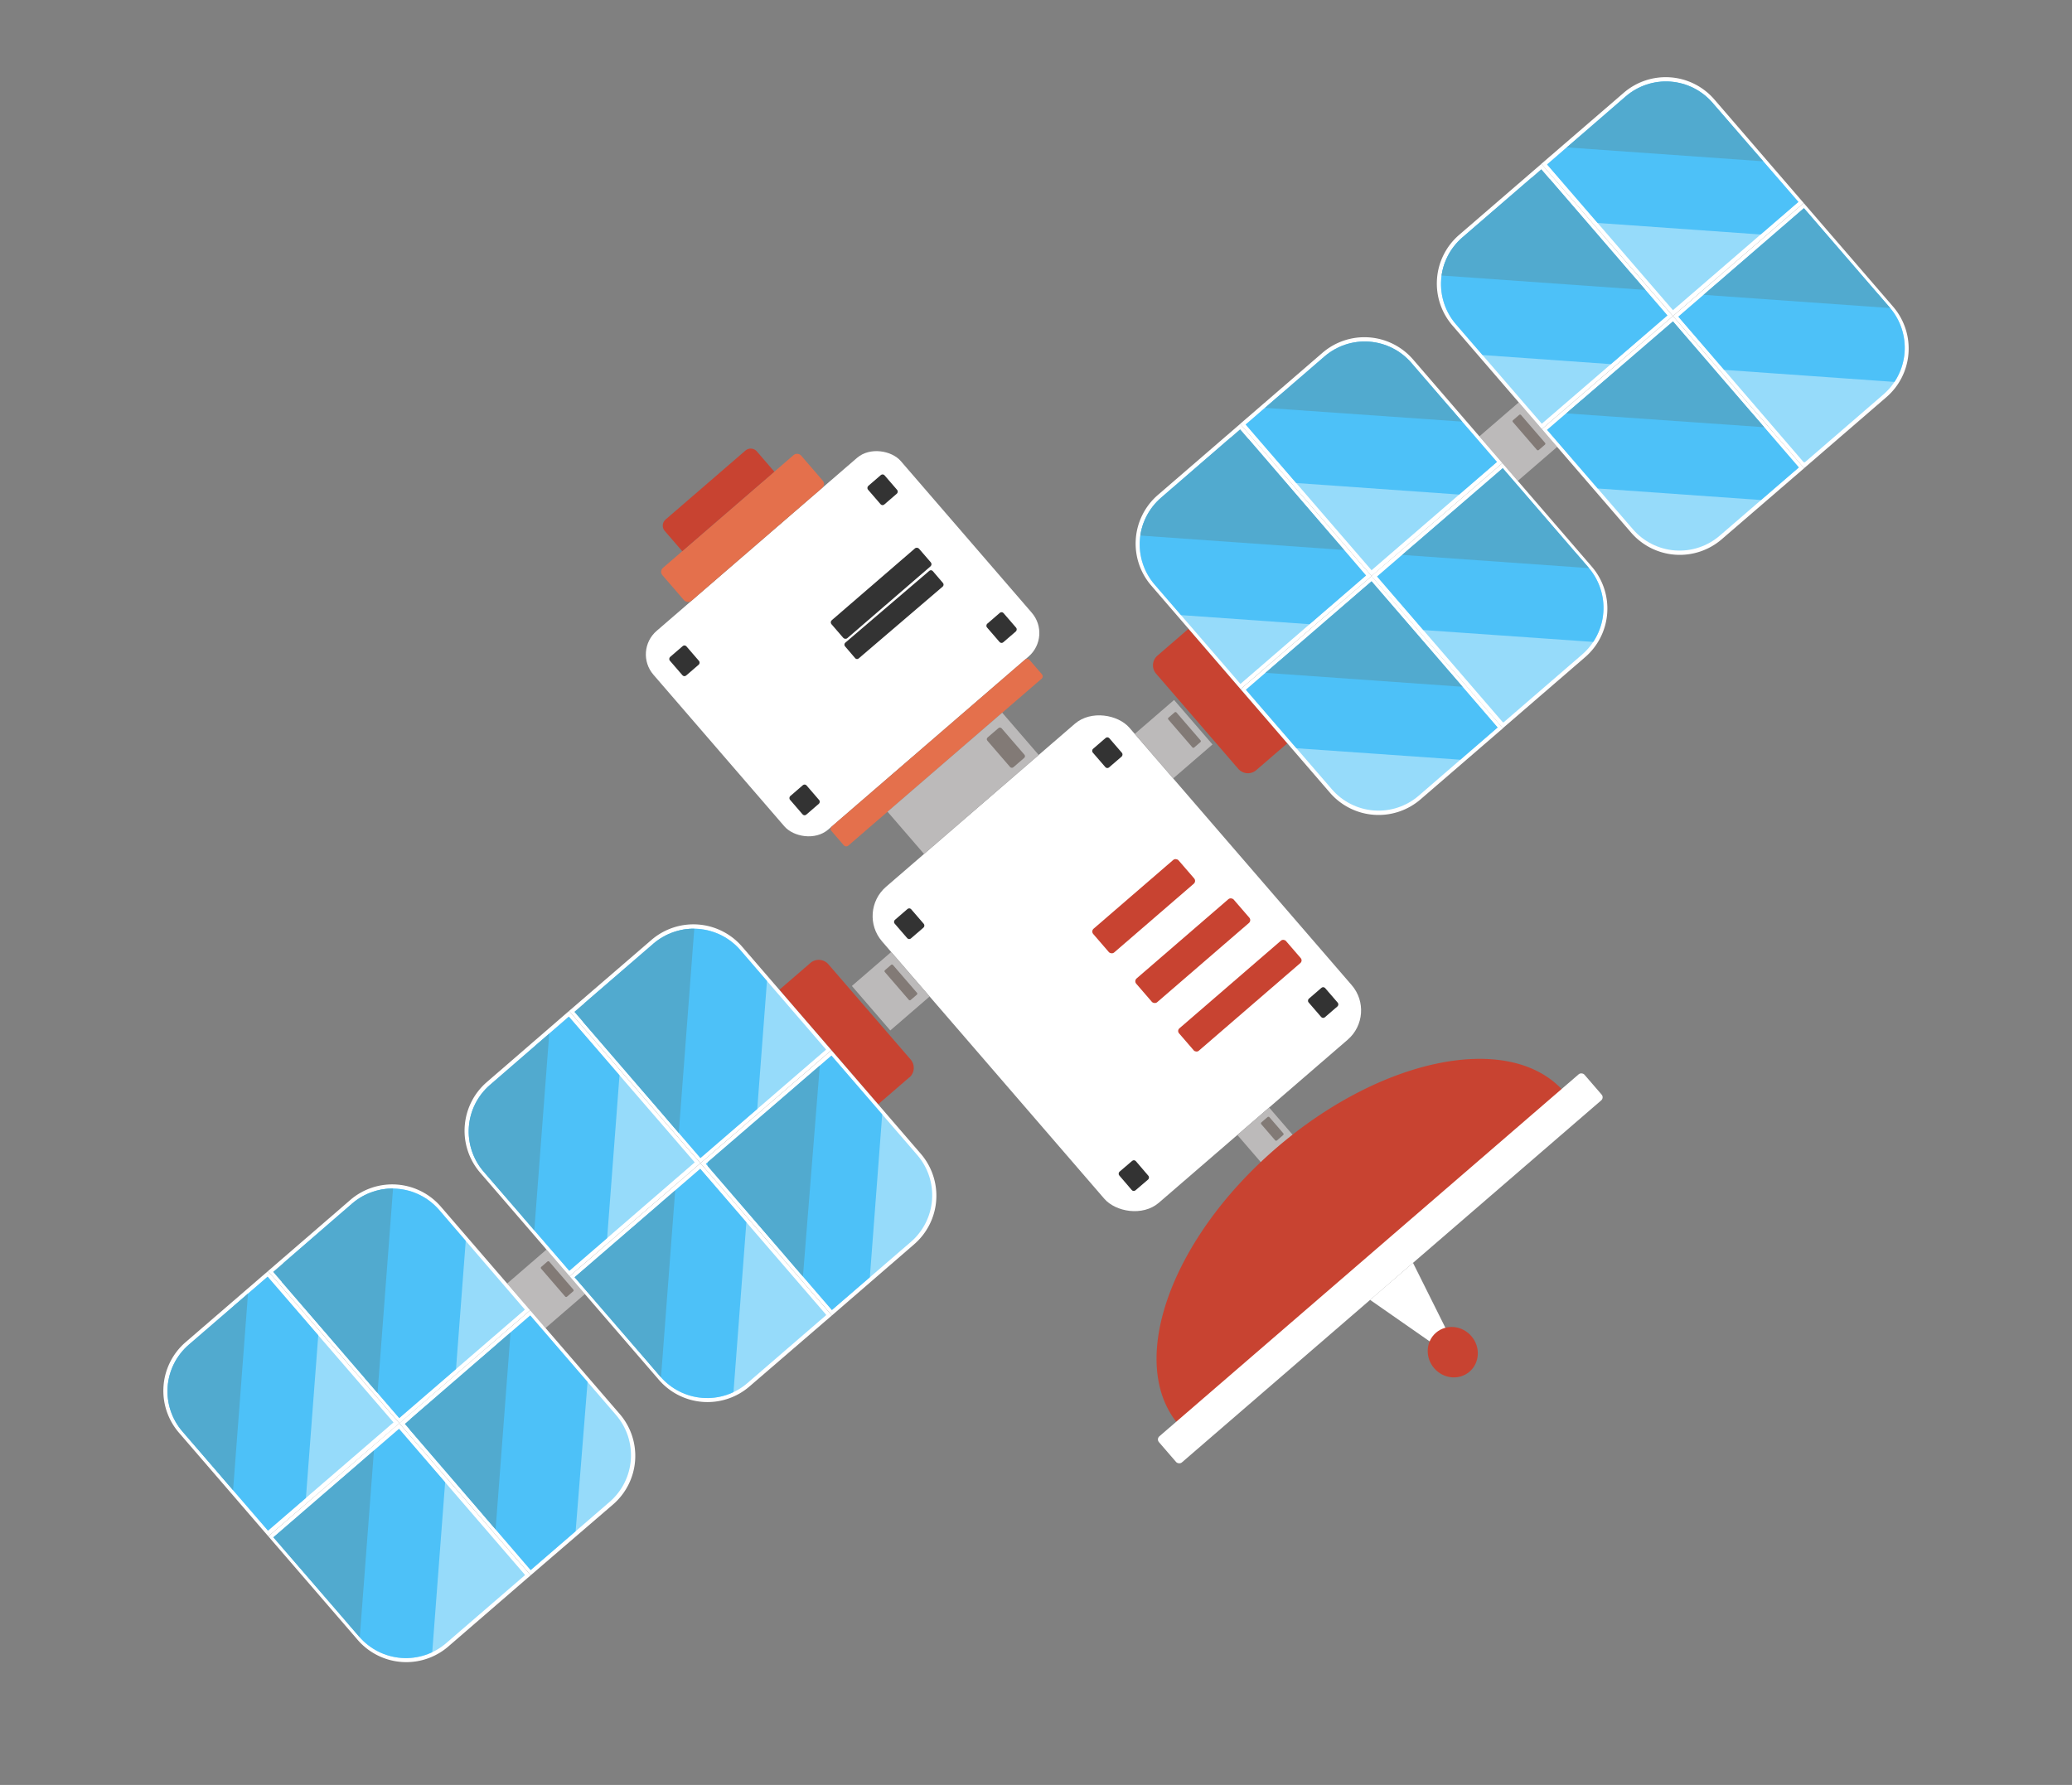 <svg id="Layer_1" data-name="Layer 1" xmlns="http://www.w3.org/2000/svg" xmlns:xlink="http://www.w3.org/1999/xlink" viewBox="0 0 510.27 439.64"><rect x="0" y="0" width="510.27" height="439.64" fill="#808080" stroke="none"/><defs><style>.cls-1{fill:none;}.cls-2{fill:#fff;}.cls-3{fill:#e4704c;}.cls-4{fill:#c84331;}.cls-5{fill:#bcbaba;}.cls-6{clip-path:url(#clip-path);}.cls-7{fill:#96dbfa;}.cls-8{fill:#4dc1f8;}.cls-9{fill:#51aacf;}.cls-10{clip-path:url(#clip-path-2);}.cls-11{clip-path:url(#clip-path-3);}.cls-12{clip-path:url(#clip-path-4);}.cls-13{clip-path:url(#clip-path-5);}.cls-14{clip-path:url(#clip-path-6);}.cls-15{clip-path:url(#clip-path-7);}.cls-16{clip-path:url(#clip-path-8);}.cls-17{clip-path:url(#clip-path-9);}.cls-18{clip-path:url(#clip-path-10);}.cls-19{clip-path:url(#clip-path-11);}.cls-20{clip-path:url(#clip-path-12);}.cls-21{clip-path:url(#clip-path-13);}.cls-22{clip-path:url(#clip-path-14);}.cls-23{clip-path:url(#clip-path-15);}.cls-24{clip-path:url(#clip-path-16);}.cls-25{fill:#333;}.cls-26{fill:#827a76;}</style><clipPath id="clip-path"><path class="cls-1" d="M162.64,339.06l-21.13-24.47,30.94-26.71,31.05,36-19.45,16.79A15.18,15.18,0,0,1,162.64,339.06Z"/></clipPath><clipPath id="clip-path-2"><path class="cls-1" d="M141.45,249.22l31.05,36,30.94-26.71L182.32,234a15.2,15.2,0,0,0-21.42-1.57Z"/></clipPath><clipPath id="clip-path-3"><path class="cls-1" d="M140.09,250.4l31,35.89L140.2,313l-21.09-24.42a15.15,15.15,0,0,1,1.56-21.37Z"/></clipPath><clipPath id="clip-path-4"><path class="cls-1" d="M204.87,322.66l-31.05-36L204.76,260l21.12,24.47a15.18,15.18,0,0,1-1.56,21.41Z"/></clipPath><clipPath id="clip-path-5"><path class="cls-1" d="M88.46,403.11,67.33,378.64l30.94-26.71,31.05,36-19.45,16.79A15.18,15.18,0,0,1,88.46,403.11Z"/></clipPath><clipPath id="clip-path-6"><path class="cls-1" d="M67.27,313.27l31.05,36,30.94-26.71L108.14,298a15.2,15.2,0,0,0-21.42-1.57Z"/></clipPath><clipPath id="clip-path-7"><path class="cls-1" d="M65.91,314.45l31,35.89L66,377,44.93,352.58a15.15,15.15,0,0,1,1.56-21.37Z"/></clipPath><clipPath id="clip-path-8"><path class="cls-1" d="M130.69,386.71l-31-36L130.58,324,151.7,348.5a15.18,15.18,0,0,1-1.56,21.41Z"/></clipPath><clipPath id="clip-path-9"><path class="cls-1" d="M391.2,139.79l-21.12-24.47L339.14,142l31.05,36,19.45-16.8A15.18,15.18,0,0,0,391.2,139.79Z"/></clipPath><clipPath id="clip-path-10"><path class="cls-1" d="M305.41,105.74l31,36-30.93,26.71-21.13-24.47A15.18,15.18,0,0,1,286,122.53Z"/></clipPath><clipPath id="clip-path-11"><path class="cls-1" d="M306.77,104.56l31,35.89,30.88-26.67L347.56,89.36a15.16,15.16,0,0,0-21.37-1.57Z"/></clipPath><clipPath id="clip-path-12"><path class="cls-1" d="M368.82,179.18l-31.05-36-30.94,26.71L328,194.4A15.17,15.17,0,0,0,349.37,196Z"/></clipPath><clipPath id="clip-path-13"><path class="cls-1" d="M465.38,75.74,444.25,51.27,413.32,78l31,36,19.45-16.8A15.17,15.17,0,0,0,465.38,75.74Z"/></clipPath><clipPath id="clip-path-14"><path class="cls-1" d="M379.58,41.69l31.05,36L379.7,104.36,358.57,79.89a15.18,15.18,0,0,1,1.56-21.41Z"/></clipPath><clipPath id="clip-path-15"><path class="cls-1" d="M381,40.51l31,35.89,30.89-26.67L421.74,25.31a15.16,15.16,0,0,0-21.37-1.57Z"/></clipPath><clipPath id="clip-path-16"><path class="cls-1" d="M443,115.13,412,79.17,381,105.88l21.13,24.47a15.17,15.17,0,0,0,21.41,1.57Z"/></clipPath></defs><title>Panels</title><rect class="cls-2" x="234.79" y="185.85" width="80.5" height="102.81" rx="9.53" transform="translate(638.28 237.07) rotate(139.19)"/><rect class="cls-2" x="167.25" y="126.21" width="80.5" height="64.65" rx="7.65" transform="translate(468.17 142.93) rotate(139.19)"/><rect class="cls-3" x="198.43" y="182.25" width="64.46" height="6.23" rx="0.74" transform="translate(526.4 174.92) rotate(139.19)"/><rect class="cls-3" x="160.32" y="124.66" width="45.11" height="10.72" rx="1.27" transform="translate(406.26 108.91) rotate(139.19)"/><path class="cls-4" d="M161.56,118.41h30a0,0,0,0,1,0,0V125a2,2,0,0,1-2,2H163.59a2,2,0,0,1-2-2v-6.56a0,0,0,0,1,0,0Z" transform="translate(390.39 100.19) rotate(139.19)"/><rect class="cls-5" x="218.55" y="186.06" width="37.31" height="13.75" transform="translate(542.82 183.94) rotate(139.19)"/><rect class="cls-5" x="212.96" y="236.89" width="12.79" height="14.48" transform="translate(544.94 285.56) rotate(139.19)"/><rect class="cls-5" x="307.3" y="274.74" width="10.34" height="11.71" transform="translate(732.35 288.76) rotate(139.19)"/><rect class="cls-5" x="128.07" y="310.19" width="12.79" height="14.48" transform="translate(443.7 469.81) rotate(139.19)"/><path class="cls-4" d="M205.62,234.94h10.12a0,0,0,0,1,0,0v37.25a0,0,0,0,1,0,0H205.62a3.14,3.14,0,0,1-3.14-3.14v-31a3.14,3.14,0,0,1,3.14-3.14Z" transform="translate(533.1 308.81) rotate(139.19)"/><path class="cls-2" d="M204.87,324,172.5,286.5l32.25-27.84,22,25.5a15.82,15.82,0,0,1-1.63,22.32Z"/><path class="cls-2" d="M140.26,314.35l-22-25.51a15.82,15.82,0,0,1,1.63-22.32L140.14,249,172.5,286.5Z"/><path class="cls-2" d="M204.75,258.66l-22-25.51a15.83,15.83,0,0,0-22.32-1.64L140.14,249,172.5,286.5Z"/><path class="cls-2" d="M140.26,314.35l22,25.5a15.82,15.82,0,0,0,22.31,1.64L204.87,324,172.5,286.5Z"/><path class="cls-1" d="M204.87,322.66l-31.05-36L204.76,260l21.12,24.47a15.18,15.18,0,0,1-1.56,21.41Z"/><g class="cls-6"><rect class="cls-7" x="124.92" y="286.24" width="116.77" height="42.6" transform="translate(-137.22 467.07) rotate(-85.66)"/><rect class="cls-8" x="103.68" y="284.63" width="116.77" height="42.6" transform="translate(-155.24 444.4) rotate(-85.66)"/><rect class="cls-9" x="94.2" y="292.47" width="116.77" height="25.48" transform="translate(-163.29 434.28) rotate(-85.66)"/><path class="cls-1" d="M202.24,323.65l-29.79-34.5-29.68,25.63L163,338.25a14.57,14.57,0,0,0,20.54,1.51Z"/></g><g class="cls-10"><path class="cls-2" d="M172.5,286.5,140.14,249l20.27-17.51a15.83,15.83,0,0,1,22.32,1.64l22,25.51Z"/><rect class="cls-7" x="125.81" y="248.46" width="121.71" height="44.4" transform="translate(-97.33 436.33) rotate(-85.66)"/><rect class="cls-8" x="103.67" y="246.78" width="121.71" height="44.4" transform="translate(-116.12 412.71) rotate(-85.66)"/><rect class="cls-9" x="90.84" y="251.77" width="121.71" height="32.48" transform="translate(-127.01 399.01) rotate(-85.66)"/></g><g class="cls-11"><rect class="cls-7" x="92.94" y="261.25" width="116.55" height="42.52" transform="translate(-141.92 411.94) rotate(-85.66)"/><rect class="cls-8" x="71.74" y="259.65" width="116.55" height="42.52" transform="translate(-159.92 389.31) rotate(-85.66)"/><rect class="cls-9" x="62.27" y="267.47" width="116.55" height="25.44" transform="translate(-167.95 379.21) rotate(-85.66)"/></g><g class="cls-12"><rect class="cls-7" x="157.52" y="270.86" width="116.77" height="42.6" transform="translate(-91.74 485.36) rotate(-85.66)"/><rect class="cls-8" x="136.28" y="269.25" width="116.77" height="42.6" transform="translate(-109.77 462.69) rotate(-85.66)"/><rect class="cls-9" x="126.8" y="277.09" width="116.77" height="25.48" transform="matrix(0.08, -1, 1, 0.08, -117.82, 452.57)"/></g><path class="cls-2" d="M130.69,388,98.33,350.55l32.24-27.84,22,25.5A15.81,15.81,0,0,1,151,370.53Z"/><path class="cls-2" d="M66.08,378.4l-22-25.51a15.81,15.81,0,0,1,1.63-22.31L66,313.07l32.37,37.48Z"/><path class="cls-2" d="M130.57,322.71l-22-25.51a15.82,15.82,0,0,0-22.31-1.64L66,313.07l32.37,37.48Z"/><path class="cls-2" d="M66.08,378.4l22,25.5a15.82,15.82,0,0,0,22.32,1.64L130.69,388,98.33,350.55Z"/><path class="cls-1" d="M130.69,386.71l-31-36L130.58,324,151.7,348.5a15.18,15.18,0,0,1-1.56,21.41Z"/><g class="cls-13"><rect class="cls-7" x="50.74" y="350.29" width="116.77" height="42.6" transform="translate(-269.65 452.31) rotate(-85.66)"/><rect class="cls-8" x="29.5" y="348.68" width="116.77" height="42.6" transform="translate(-287.68 429.64) rotate(-85.66)"/><rect class="cls-9" x="20.02" y="356.52" width="116.77" height="25.48" transform="translate(-295.73 419.52) rotate(-85.66)"/><path class="cls-1" d="M128.06,387.7,98.27,353.2,68.59,378.83,88.86,402.3a14.56,14.56,0,0,0,20.54,1.51Z"/></g><g class="cls-14"><path class="cls-2" d="M98.33,350.55,66,313.07l20.28-17.51a15.82,15.82,0,0,1,22.31,1.64l22,25.51Z"/><rect class="cls-7" x="51.63" y="312.51" width="121.71" height="44.4" transform="translate(-229.77 421.57) rotate(-85.66)"/><rect class="cls-8" x="29.5" y="310.83" width="121.71" height="44.4" transform="translate(-248.56 397.95) rotate(-85.66)"/><rect class="cls-9" x="16.66" y="315.82" width="121.71" height="32.48" transform="translate(-259.45 384.25) rotate(-85.66)"/></g><g class="cls-15"><rect class="cls-7" x="18.76" y="325.3" width="116.55" height="42.52" transform="translate(-274.36 397.18) rotate(-85.66)"/><rect class="cls-8" x="-2.44" y="323.7" width="116.55" height="42.52" transform="translate(-292.36 374.55) rotate(-85.66)"/><rect class="cls-9" x="-11.9" y="331.52" width="116.55" height="25.44" transform="translate(-300.39 364.45) rotate(-85.66)"/></g><g class="cls-16"><rect class="cls-7" x="83.34" y="334.91" width="116.77" height="42.6" transform="translate(-224.18 470.6) rotate(-85.66)"/><rect class="cls-8" x="62.1" y="333.3" width="116.77" height="42.6" transform="matrix(0.08, -1, 1, 0.08, -242.21, 447.93)"/><rect class="cls-9" x="52.62" y="341.14" width="116.77" height="25.48" transform="translate(-250.26 437.81) rotate(-85.66)"/></g><rect class="cls-5" x="282.63" y="174.83" width="12.79" height="14.48" transform="translate(-48.72 233.15) rotate(-40.81)"/><rect class="cls-5" x="367.51" y="101.53" width="12.79" height="14.48" transform="translate(19.82 270.81) rotate(-40.81)"/><path class="cls-4" d="M296.35,154.69h10.12a0,0,0,0,1,0,0v37.25a0,0,0,0,1,0,0H296.35a3.14,3.14,0,0,1-3.14-3.14v-31A3.14,3.14,0,0,1,296.35,154.69Z" transform="translate(-40.37 238.09) rotate(-40.81)"/><path class="cls-2" d="M370.13,179.37l-32.36-37.48-32.25,27.85,22,25.5a15.82,15.82,0,0,0,22.32,1.64Z"/><path class="cls-2" d="M370,114.05,348,88.54a15.83,15.83,0,0,0-22.32-1.64L305.4,104.41l32.37,37.48Z"/><path class="cls-2" d="M305.52,169.74l-22-25.51a15.83,15.83,0,0,1,1.63-22.32l20.27-17.5,32.37,37.48Z"/><path class="cls-2" d="M370,114.05l22,25.5a15.82,15.82,0,0,1-1.64,22.32l-20.27,17.5-32.36-37.48Z"/><path class="cls-1" d="M368.82,179.18l-31.05-36-30.94,26.71L328,194.4A15.17,15.17,0,0,0,349.37,196Z"/><g class="cls-17"><rect class="cls-7" x="298.62" y="134.34" width="116.77" height="42.6" transform="translate(702.14 336.08) rotate(-175.95)"/><rect class="cls-8" x="300.13" y="113.09" width="116.77" height="42.6" transform="matrix(-1, -0.07, 0.07, -1, 706.65, 293.75)"/><rect class="cls-9" x="300.8" y="112.17" width="116.77" height="25.48" transform="translate(708.65 274.85) rotate(-175.95)"/><path class="cls-1" d="M370.18,176.72,340.4,142.23l29.68-25.63,20.26,23.47a14.56,14.56,0,0,1-1.5,20.54Z"/></g><g class="cls-18"><path class="cls-2" d="M337.77,141.89,305.4,104.41l-20.27,17.5a15.83,15.83,0,0,0-1.63,22.32l22,25.51Z"/><rect class="cls-7" x="259.18" y="131.39" width="121.71" height="44.4" transform="translate(628.43 329.39) rotate(-175.95)"/><rect class="cls-8" x="260.74" y="109.25" width="121.71" height="44.4" transform="translate(633.12 285.26) rotate(-175.95)"/><rect class="cls-9" x="261.65" y="102.38" width="121.71" height="32.48" transform="translate(635.84 259.68) rotate(-175.95)"/></g><g class="cls-19"><rect class="cls-7" x="278.65" y="98.99" width="116.55" height="42.52" transform="matrix(-1, -0.07, 0.07, -1, 664.53, 263.96)"/><rect class="cls-8" x="280.15" y="77.78" width="116.55" height="42.52" transform="translate(669.02 221.71) rotate(-175.95)"/><rect class="cls-9" x="280.82" y="76.85" width="116.55" height="25.44" transform="matrix(-1, -0.07, 0.07, -1, 671.03, 202.84)"/></g><g class="cls-20"><rect class="cls-7" x="278.66" y="164.35" width="116.77" height="42.6" transform="translate(660.14 394.62) rotate(-175.95)"/><rect class="cls-8" x="280.16" y="143.11" width="116.77" height="42.6" transform="matrix(-1, -0.07, 0.07, -1, 664.64, 352.28)"/><rect class="cls-9" x="280.83" y="142.18" width="116.77" height="25.48" transform="translate(666.65 333.39) rotate(-175.95)"/></g><path class="cls-2" d="M444.31,115.32,412,77.84,379.7,105.69l22,25.5A15.83,15.83,0,0,0,424,132.83Z"/><path class="cls-2" d="M444.19,50l-22-25.51a15.82,15.82,0,0,0-22.31-1.64L379.58,40.36,412,77.84Z"/><path class="cls-2" d="M379.7,105.69l-22-25.51a15.82,15.82,0,0,1,1.63-22.32l20.27-17.5L412,77.84Z"/><path class="cls-2" d="M444.19,50l22,25.5a15.81,15.81,0,0,1-1.63,22.32l-20.27,17.5L412,77.84Z"/><path class="cls-1" d="M443,115.13,412,79.17,381,105.88l21.13,24.47a15.17,15.17,0,0,0,21.41,1.57Z"/><g class="cls-21"><rect class="cls-7" x="372.8" y="70.29" width="116.77" height="42.6" transform="translate(854.84 213.37) rotate(-175.95)"/><rect class="cls-8" x="374.31" y="49.04" width="116.77" height="42.6" transform="translate(859.34 171.04) rotate(-175.95)"/><rect class="cls-9" x="374.98" y="48.12" width="116.77" height="25.48" transform="translate(861.35 152.14) rotate(-175.95)"/><path class="cls-1" d="M444.36,112.67l-29.78-34.5,29.68-25.62L464.52,76A14.56,14.56,0,0,1,463,96.56Z"/></g><g class="cls-22"><path class="cls-2" d="M412,77.84,379.58,40.36l-20.27,17.5a15.82,15.82,0,0,0-1.63,22.32l22,25.51Z"/><rect class="cls-7" x="333.36" y="67.34" width="121.71" height="44.4" transform="translate(781.12 206.68) rotate(-175.95)"/><rect class="cls-8" x="334.92" y="45.2" width="121.71" height="44.4" transform="translate(785.81 162.55) rotate(-175.95)"/><rect class="cls-9" x="335.83" y="38.33" width="121.71" height="32.48" transform="translate(788.53 136.98) rotate(-175.95)"/></g><g class="cls-23"><rect class="cls-7" x="352.83" y="34.94" width="116.55" height="42.52" transform="translate(817.22 141.26) rotate(-175.95)"/><rect class="cls-8" x="354.33" y="13.73" width="116.55" height="42.52" transform="translate(821.71 99) rotate(-175.95)"/><rect class="cls-9" x="355" y="12.8" width="116.55" height="25.44" transform="translate(823.72 80.14) rotate(-175.95)"/></g><g class="cls-24"><rect class="cls-7" x="352.84" y="100.3" width="116.77" height="42.6" transform="translate(812.83 271.91) rotate(-175.95)"/><rect class="cls-8" x="354.34" y="79.06" width="116.77" height="42.6" transform="translate(817.33 229.58) rotate(-175.95)"/><rect class="cls-9" x="355.01" y="78.13" width="116.77" height="25.48" transform="matrix(-1, -0.07, 0.07, -1, 819.34, 210.68)"/></g><path class="cls-4" d="M290.36,351c-.34-.39-.67-.81-1-1.23-11.43-15.44-.6-45,24.94-67s56.33-28.46,69.93-14.89c.37.36.73.75,1.08,1.15a14.57,14.57,0,0,1,1,1.23c.42,1-.24,2.53-1.63,3.73l-89.3,77.11c-1.39,1.2-3,1.62-3.93,1.07C291.07,351.76,290.71,351.38,290.36,351Z"/><rect class="cls-2" x="270.69" y="308.14" width="138.46" height="8.49" rx="1.01" transform="translate(801.36 326.68) rotate(139.19)"/><polygon class="cls-2" points="360.59 336.32 347.98 311.04 342.69 315.6 337.41 320.16 360.59 336.32"/><ellipse class="cls-4" cx="357.77" cy="333.06" rx="6.05" ry="6.33" transform="translate(-130.69 314.78) rotate(-40.81)"/><rect class="cls-4" x="287.95" y="241.59" width="34.79" height="7.3" rx="0.86" transform="translate(696.73 231.3) rotate(139.19)"/><rect class="cls-4" x="277.89" y="230.29" width="31.71" height="7.74" rx="0.92" transform="translate(669.11 219.41) rotate(139.19)"/><rect class="cls-4" x="267.79" y="219.33" width="27.76" height="7.74" rx="0.92" transform="translate(640.72 208.05) rotate(139.19)"/><rect class="cls-25" x="195.13" y="194.33" width="6.04" height="5.39" rx="0.64" transform="translate(178.52 475.76) rotate(-130.81)"/><rect class="cls-25" x="243.64" y="151.87" width="6.04" height="5.39" rx="0.64" transform="translate(290.87 442.28) rotate(-130.81)"/><rect class="cls-25" x="214.34" y="117.94" width="6.04" height="5.39" rx="0.64" transform="translate(268.1 363.99) rotate(-130.81)"/><rect class="cls-25" x="165.55" y="160.07" width="6.04" height="5.39" rx="0.64" transform="translate(155.53 396.72) rotate(-130.81)"/><rect class="cls-25" x="274.33" y="286.69" width="6.04" height="5.39" rx="0.64" transform="matrix(-0.65, -0.76, 0.76, -0.65, 239.57, 688.44)"/><rect class="cls-25" x="322.84" y="244.24" width="6.04" height="5.39" rx="0.64" transform="translate(351.92 654.95) rotate(-130.81)"/><rect class="cls-25" x="269.69" y="182.68" width="6.04" height="5.39" rx="0.64" transform="translate(310.63 512.95) rotate(-130.81)"/><rect class="cls-25" x="220.9" y="224.81" width="6.04" height="5.39" rx="0.64" transform="translate(198.06 545.68) rotate(-130.81)"/><rect class="cls-25" x="202.77" y="143.2" width="28.47" height="5.85" rx="0.69" transform="translate(-42.75 177.35) rotate(-40.81)"/><rect class="cls-25" x="218.87" y="137" width="5.09" height="28.47" rx="0.6" transform="matrix(0.65, 0.76, -0.76, 0.65, 191.18, -115.19)"/><rect class="cls-26" x="245.39" y="179.31" width="4.65" height="9.7" rx="0.55" transform="translate(555.57 161.65) rotate(139.19)"/><rect class="cls-26" x="290.35" y="174.92" width="2.65" height="9.7" rx="0.31" transform="translate(629.94 125.22) rotate(139.19)"/><rect class="cls-26" x="312" y="275.08" width="2.65" height="5.87" rx="0.31" transform="translate(732.17 283.66) rotate(139.19)"/><rect class="cls-26" x="375.21" y="101.66" width="2.65" height="9.7" rx="0.31" transform="translate(731.14 -58.96) rotate(139.19)"/><rect class="cls-26" x="220.53" y="237.12" width="2.65" height="9.7" rx="0.31" transform="translate(547.92 280.12) rotate(139.19)"/><rect class="cls-26" x="135.91" y="310.2" width="2.65" height="9.7" rx="0.31" transform="translate(447 463.81) rotate(139.19)"/></svg>